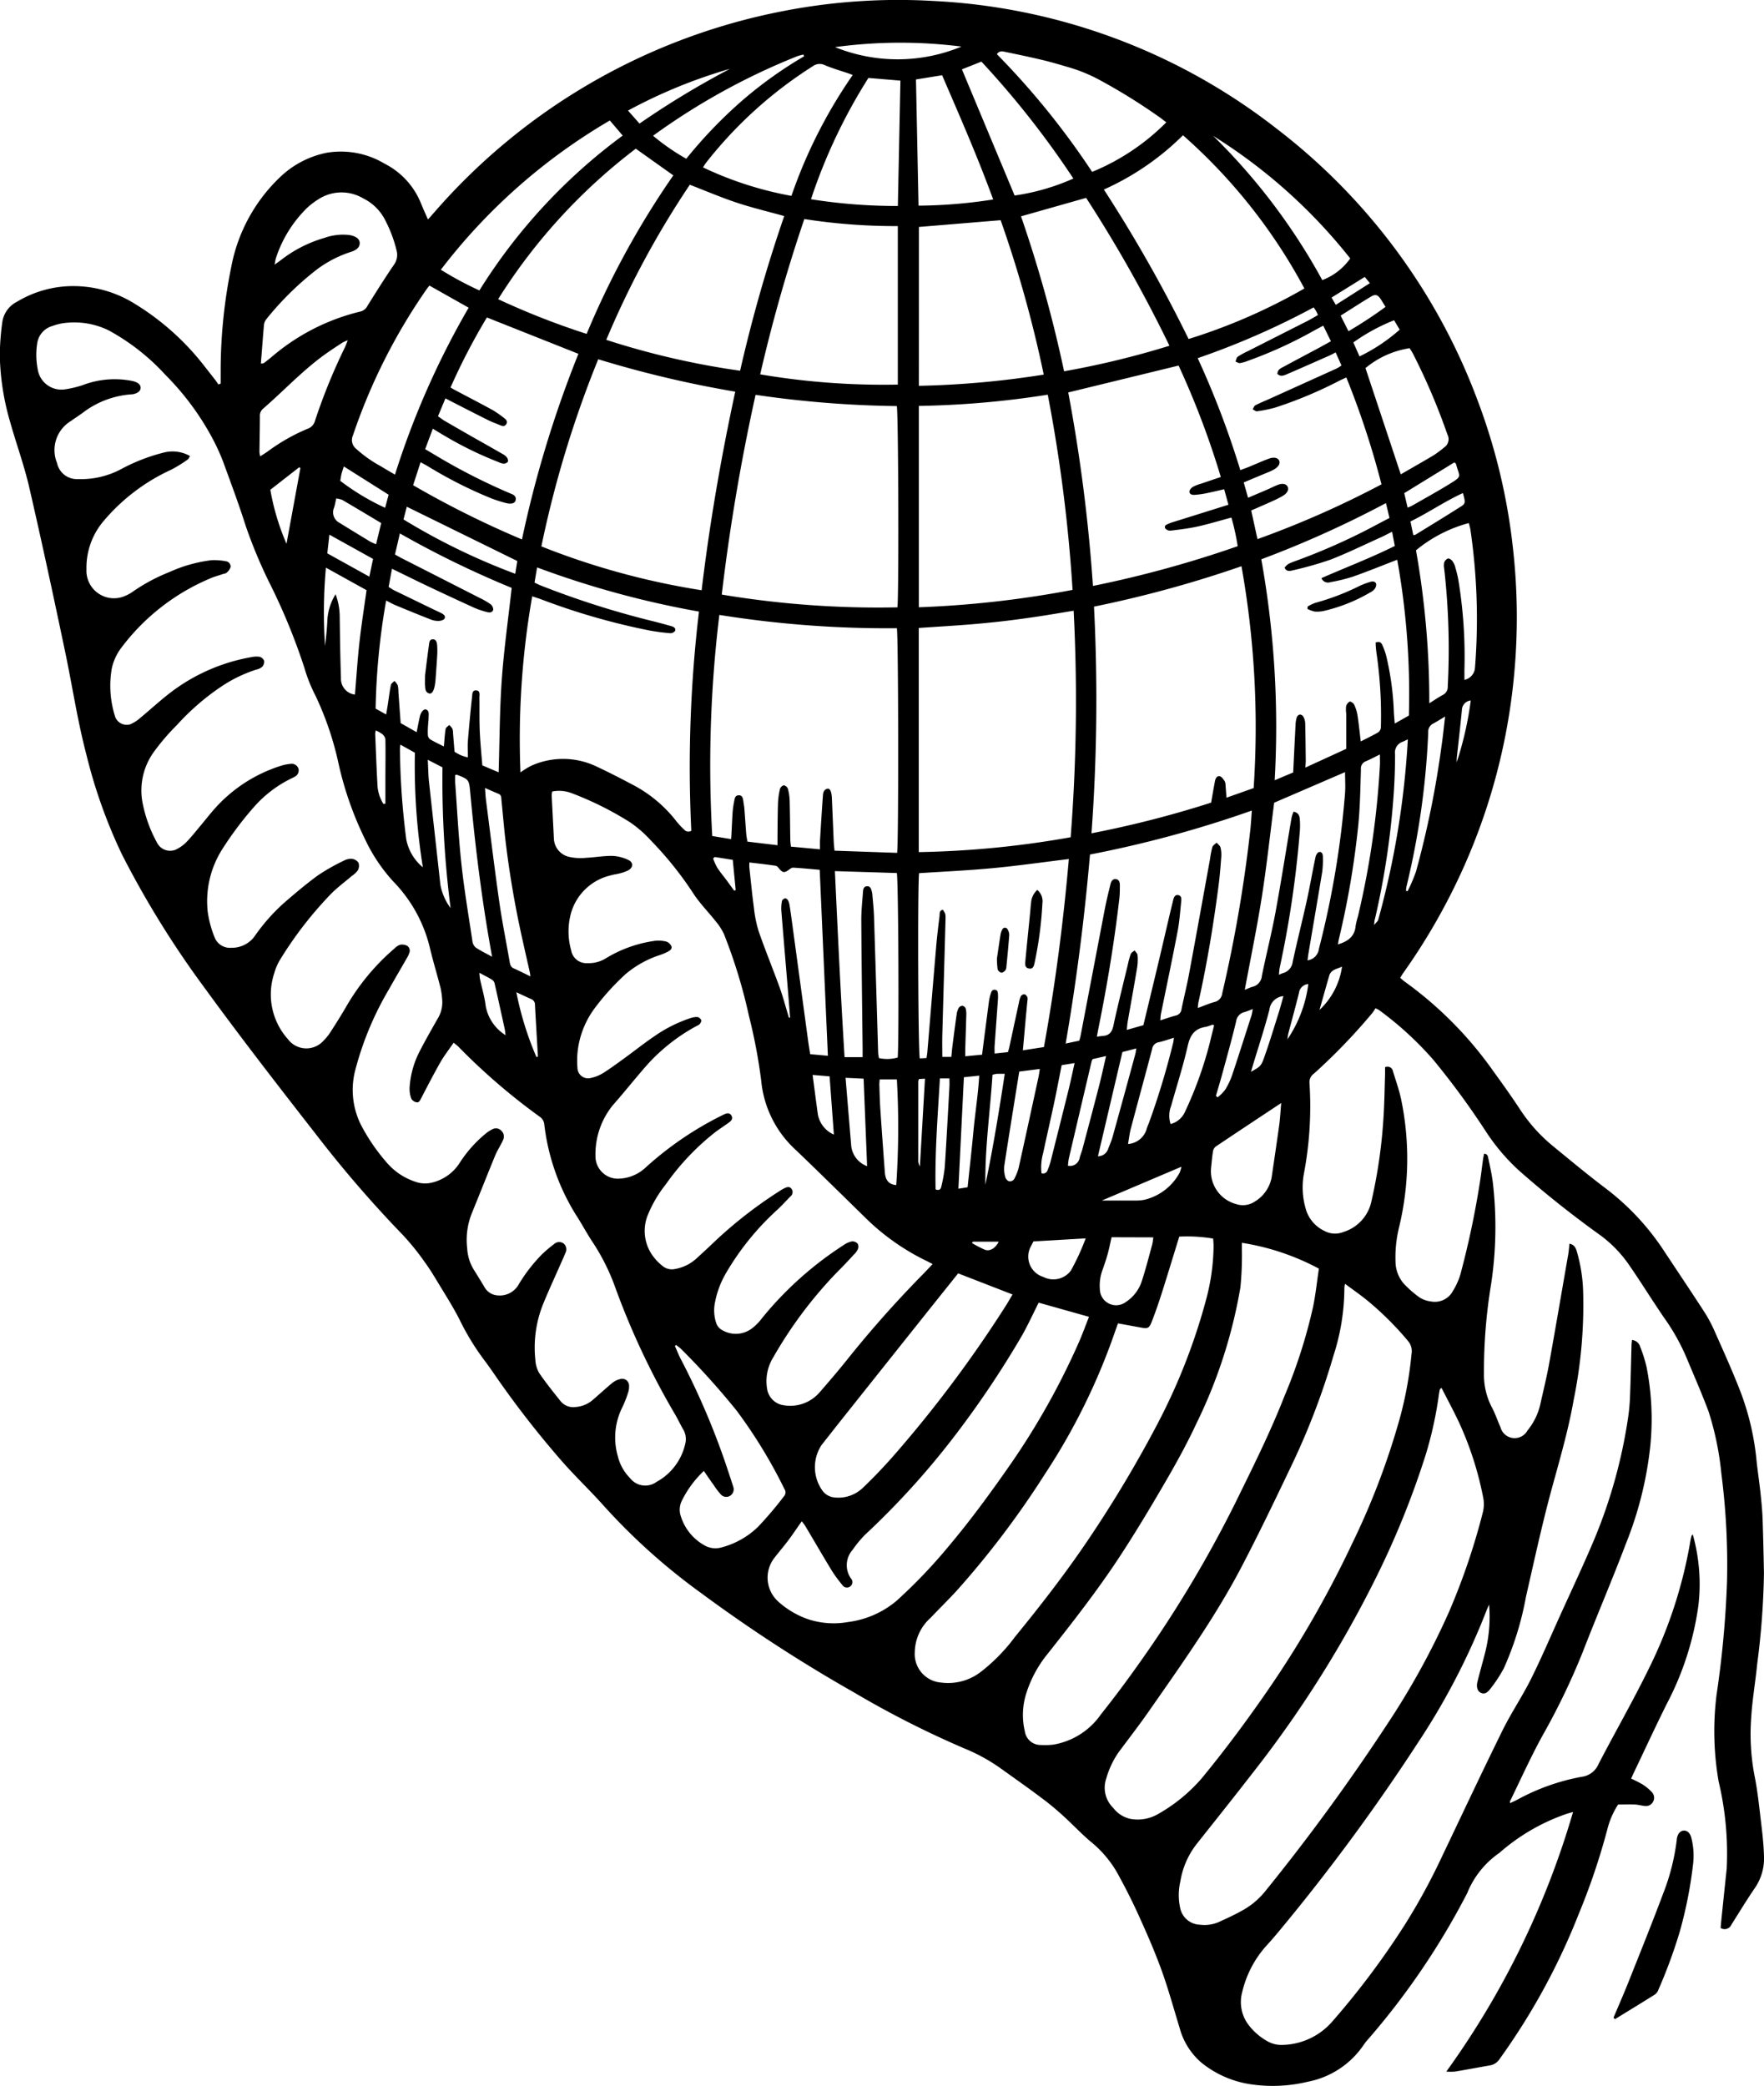 <svg xmlns="http://www.w3.org/2000/svg" width="69.064" height="81.667" viewBox="0 0 69.064 81.667">
  <g id="Group_267" data-name="Group 267" transform="translate(835.906 -15748.168)">
    <path id="Path_262" data-name="Path 262" d="M-827.267,15763.183c0-.153,0-.307,0-.46a20.412,20.412,0,0,1,.419-4.125,6.517,6.517,0,0,1,1.9-3.489,3.682,3.682,0,0,1,1.829-.96,3.329,3.329,0,0,1,2.268.425,3,3,0,0,1,1.436,1.577c.077.19.163.378.263.606.1-.1.178-.2.259-.288a24.168,24.168,0,0,1,5.827-4.879,24.176,24.176,0,0,1,7.883-3,23.565,23.565,0,0,1,5.807-.385,23.724,23.724,0,0,1,13.453,5,23.915,23.915,0,0,1,7.858,10.612,23.542,23.542,0,0,1,1.392,5.795,24.164,24.164,0,0,1,.034,5.115,23.84,23.84,0,0,1-2.58,8.669,24.144,24.144,0,0,1-1.748,2.863c-.039.056-.072.114-.118.188.062.054.116.107.177.15a14.818,14.818,0,0,1,3.465,3.5c.363.5.724,1.006,1.063,1.522a6.333,6.333,0,0,0,1.3,1.435c.653.536,1.3,1.074,1.975,1.587a9.845,9.845,0,0,1,2.3,2.423c.528.8,1.067,1.6,1.591,2.408a5.409,5.409,0,0,1,.411.748c.347.78.7,1.561,1.011,2.354a10.333,10.333,0,0,1,.658,2.771c.045.43.111.857.157,1.286.035.332.068.665.08,1,.025.706.039,1.414.053,2.121a30.573,30.573,0,0,1-.264,3.552c-.068.7-.193,1.4-.235,2.108a8.673,8.673,0,0,0,.127,2.255c.121.594.183,1.2.255,1.806.055.457.108.916.119,1.375a2.034,2.034,0,0,1-.354,1.225c-.322.47-.616.958-.921,1.438a.289.289,0,0,1-.423.132c.007-.081.013-.175.023-.267.071-.683.141-1.366.214-2.048a12.163,12.163,0,0,0-.315-3.418,11.482,11.482,0,0,1-.081-3.4,39.073,39.073,0,0,0,.409-4.426,27.746,27.746,0,0,0-.222-4.232,11.545,11.545,0,0,0-.506-2.444c-.269-.716-.578-1.418-.872-2.124a8.231,8.231,0,0,0-.85-1.511c-.463-.672-.889-1.367-1.352-2.038a4.9,4.9,0,0,0-1.152-1.206,40.2,40.2,0,0,1-3.182-2.53,7.922,7.922,0,0,1-1.295-1.521,30.741,30.741,0,0,0-2.072-2.826,13.021,13.021,0,0,0-2.125-1.946,1.274,1.274,0,0,0-.137-.067,1.787,1.787,0,0,1-.116.179,23.294,23.294,0,0,1-2.288,2.376.408.408,0,0,0-.178.372,14.111,14.111,0,0,1-.224,3.576,3,3,0,0,0,.1,1.424,1.363,1.363,0,0,0,.708.789.874.874,0,0,0,.74.043,1.6,1.6,0,0,0,1.1-1.2,20.062,20.062,0,0,0,.472-3.261c.038-.567.044-1.138.063-1.707,0-.095,0-.19,0-.284a.218.218,0,0,1,.311.168c.112.364.242.727.32,1.1a11.422,11.422,0,0,1-.089,5.024,4.92,4.92,0,0,0-.133,1.313,1.335,1.335,0,0,0,.424.972,4.2,4.2,0,0,0,.54.452,1.111,1.111,0,0,0,.439.144.8.8,0,0,0,.845-.415,2.748,2.748,0,0,0,.29-.638,34.42,34.42,0,0,0,.758-3.568c.053-.32.088-.643.133-.963.009-.066.026-.131.04-.2.139,0,.149.11.164.183.067.308.135.615.175.926a15,15,0,0,1-.065,3.992,20.9,20.9,0,0,0-.28,3.489,2.768,2.768,0,0,0,.293,1.306c.142.257.233.54.354.809a.573.573,0,0,0,1.057.128,2.5,2.5,0,0,0,.495-.994c.116-.527.248-1.052.345-1.582.259-1.429.5-2.861.751-4.292.025-.141.035-.286.053-.444.218.044.256.2.3.346a6.208,6.208,0,0,1,.235,1.538,18.54,18.54,0,0,1-.368,4.217c-.223,1.278-.6,2.518-.936,3.77-.347,1.309-.633,2.633-.935,3.952a12.089,12.089,0,0,1-.867,2.8,5.5,5.5,0,0,1-.514.785c-.147.2-.264.234-.391.17s-.18-.224-.124-.443c.09-.362.193-.721.286-1.081a5.722,5.722,0,0,0,.167-1.929c-.044.1-.092.205-.131.311a27.188,27.188,0,0,1-2.662,5.109,78.672,78.672,0,0,1-5.375,7.3c-.193.235-.393.466-.6.692a4.128,4.128,0,0,0-.9,1.768,1.478,1.478,0,0,0,.258,1.287,2.394,2.394,0,0,0,.706.615,1.122,1.122,0,0,0,.65.157,2.658,2.658,0,0,0,1.912-.912,31.4,31.4,0,0,0,2.858-3.816,24.349,24.349,0,0,0,1.385-2.53c.8-1.674,1.587-3.354,2.407-5.018.342-.7.779-1.343,1.126-2.035.407-.816.765-1.657,1.142-2.489.453-1,.925-2,1.349-3.008a19.924,19.924,0,0,0,1.3-4.637,7.616,7.616,0,0,0,.09-.878c.029-.7.042-1.395.062-2.092,0-.055.011-.109.019-.181a.373.373,0,0,1,.324.28,5.452,5.452,0,0,1,.246.784,10.535,10.535,0,0,1,.149,3.049,14.288,14.288,0,0,1-.953,3.848c-.542,1.431-1.147,2.839-1.7,4.267a27.135,27.135,0,0,1-1.571,3.261c-.458.833-.848,1.7-1.267,2.559-.008.015,0,.036-.006.087.1-.05.2-.091.288-.139a8.4,8.4,0,0,1,2.514-.894.828.828,0,0,0,.668-.507c.651-1.254,1.357-2.48,1.977-3.751a17.958,17.958,0,0,0,1.62-5c.01-.058.024-.114.04-.172.005-.017.023-.029.048-.062a7.146,7.146,0,0,1,.218,2.81,11.7,11.7,0,0,1-1.231,3.82c-.455.913-.883,1.841-1.323,2.762-.024.052-.046.1-.076.171a4.806,4.806,0,0,1,.452.229,1.861,1.861,0,0,1,.359.3.315.315,0,0,1,.043.384.312.312,0,0,1-.325.156c-.126-.011-.251-.05-.378-.056-.214-.01-.43,0-.661,0a3.244,3.244,0,0,0-.424.982,26.324,26.324,0,0,1-1.123,3.317,25.945,25.945,0,0,1-3.081,5.647.572.572,0,0,1-.37.264c-.463.078-.925.168-1.389.245a2.2,2.2,0,0,1-.339,0,33.252,33.252,0,0,0,4.962-10.163c-.108.031-.18.051-.25.073a7.836,7.836,0,0,0-2.632,1.527,3.512,3.512,0,0,0-1.263,1.579,29.069,29.069,0,0,1-3.857,5.694,2.292,2.292,0,0,0-.185.229,3.426,3.426,0,0,1-2.2,1.459,5.87,5.87,0,0,1-2.311.087,3.994,3.994,0,0,1-1.859-.84,2.71,2.71,0,0,1-.846-1.353c-.234-.76-.442-1.528-.713-2.274s-.584-1.457-.909-2.172c-.259-.571-.546-1.131-.851-1.679a4.366,4.366,0,0,0-1.017-1.175c-.373-.317-.711-.678-1.074-1.008-.247-.224-.5-.44-.769-.64-.526-.4-1.063-.776-1.6-1.161a7.046,7.046,0,0,0-1.516-.842,37.937,37.937,0,0,1-4.3-2.184,59.226,59.226,0,0,1-6-3.9,24.213,24.213,0,0,1-3.848-3.462c-.5-.556-1.04-1.071-1.536-1.63a37.64,37.64,0,0,1-2.745-3.534c-.112-.161-.225-.322-.345-.479a9.838,9.838,0,0,1-.978-1.606c-.244-.48-.537-.936-.816-1.4-.173-.286-.345-.573-.543-.841a9.8,9.8,0,0,0-.849-1.052,46.139,46.139,0,0,1-3.406-3.946c-1.474-1.889-2.943-3.784-4.353-5.721a37.289,37.289,0,0,1-3.24-5.229,20.2,20.2,0,0,1-1.4-3.932c-.344-1.313-.543-2.654-.821-3.979-.455-2.171-.921-4.34-1.419-6.5-.2-.849-.5-1.673-.737-2.514a9.925,9.925,0,0,1-.408-2.611,10.086,10.086,0,0,1,.1-1.319,1.059,1.059,0,0,1,.569-.784,4.27,4.27,0,0,1,1.92-.606,4.536,4.536,0,0,1,2.722.7,10.09,10.09,0,0,1,2.612,2.312c.171.217.34.433.509.649.046.059.086.122.129.182Zm-1.2,2.836c-.03.048-.05.109-.092.139a5.233,5.233,0,0,1-.649.4,7.586,7.586,0,0,0-2.613,1.973,2.825,2.825,0,0,0-.7,1.925,1.078,1.078,0,0,0,1.527,1.034,1.475,1.475,0,0,0,.306-.173,7.108,7.108,0,0,1,1.427-.76,5.625,5.625,0,0,1,1.637-.459,2.408,2.408,0,0,1,.554.041.21.21,0,0,1,.192.226.477.477,0,0,1-.157.224c-.039.036-.109.038-.165.058-.166.058-.338.1-.5.175a8.453,8.453,0,0,0-3.444,2.688,2.094,2.094,0,0,0-.384.819,3.947,3.947,0,0,0,.138,1.918.482.482,0,0,0,.583.275,1.385,1.385,0,0,0,.37-.231c.349-.287.682-.593,1.034-.876a7.28,7.28,0,0,1,3.311-1.517.982.982,0,0,1,.349-.019.269.269,0,0,1,.179.16.294.294,0,0,1-.075.231.534.534,0,0,1-.235.112,5.4,5.4,0,0,0-1.323.633,9.447,9.447,0,0,0-1.781,1.535,8.686,8.686,0,0,0-.9,1.048,2.575,2.575,0,0,0-.454,1.957,5.359,5.359,0,0,0,.588,1.627.571.571,0,0,0,.709.251,1.418,1.418,0,0,0,.407-.28c.2-.2.376-.428.56-.646.215-.255.417-.521.644-.766a5.8,5.8,0,0,1,2.536-1.6,1.61,1.61,0,0,1,.345-.068.28.28,0,0,1,.324.191.276.276,0,0,1-.159.316,1.382,1.382,0,0,1-.131.067,4.689,4.689,0,0,0-1.482,1.145,13.314,13.314,0,0,0-1.2,1.6,3.8,3.8,0,0,0-.582,2.476,4.2,4.2,0,0,0,.267.988.641.641,0,0,0,.652.415,1.1,1.1,0,0,0,.951-.5,7.389,7.389,0,0,1,1.114-1.253c.437-.38.881-.755,1.349-1.095a8.046,8.046,0,0,1,1-.564.574.574,0,0,1,.31-.07.369.369,0,0,1,.258.149.377.377,0,0,1-.023.3.89.89,0,0,1-.232.218c-.276.236-.571.452-.824.71a14.9,14.9,0,0,0-1.965,2.532,2.112,2.112,0,0,0-.25.561,2.627,2.627,0,0,0,.532,2.589.9.9,0,0,0,1.386.069,1.964,1.964,0,0,0,.262-.318c.218-.338.435-.678.635-1.025a8.791,8.791,0,0,1,1.892-2.278.564.564,0,0,1,.218-.143.427.427,0,0,1,.274.039.228.228,0,0,1,.083.288.878.878,0,0,1-.072.159c-.238.417-.483.831-.718,1.251a12.29,12.29,0,0,0-1.315,3.142,3.058,3.058,0,0,0,.259,2.255,7.549,7.549,0,0,0,.951,1.376,2.516,2.516,0,0,0,1.242.8,1.135,1.135,0,0,0,.546,0,1.772,1.772,0,0,0,1.062-.74,4.948,4.948,0,0,1,1.072-1.205,1.309,1.309,0,0,1,.25-.152.283.283,0,0,1,.326.065.3.3,0,0,1,.087.323,1.327,1.327,0,0,1-.1.21c-.076.148-.165.291-.227.444-.309.754-.608,1.512-.916,2.266a2.787,2.787,0,0,0-.178,1.357,1.789,1.789,0,0,0,.225.785c.149.243.3.48.446.729a.633.633,0,0,0,.521.334.847.847,0,0,0,.834-.445,6.3,6.3,0,0,1,.9-1.16,4.9,4.9,0,0,1,.472-.4.294.294,0,0,1,.381-.024.3.3,0,0,1,.062.378c-.056.146-.124.289-.187.432-.218.494-.444.984-.65,1.483a4.573,4.573,0,0,0-.333,2.277,1.127,1.127,0,0,0,.149.5c.26.38.55.74.837,1.1a.637.637,0,0,0,.578.229,1.15,1.15,0,0,0,.694-.288c.253-.219.5-.446.755-.657a.78.78,0,0,1,.313-.15.268.268,0,0,1,.341.267.7.7,0,0,1-.037.26,4.037,4.037,0,0,1-.237.6,2.64,2.64,0,0,0-.167,1.891,1.84,1.84,0,0,0,.481.862.752.752,0,0,0,1.039.144,2.259,2.259,0,0,0,1.12-1.485.748.748,0,0,0-.079-.567c-.114-.194-.208-.4-.323-.595a30,30,0,0,1-2.322-4.92,8.293,8.293,0,0,0-.9-1.814c-.2-.3-.375-.622-.566-.931a8.583,8.583,0,0,1-1.328-3.678.41.41,0,0,0-.19-.311,24.505,24.505,0,0,1-3.167-2.728c-.051-.052-.113-.095-.192-.161-.181.263-.365.5-.51.749-.267.468-.513.949-.763,1.426-.043.083-.082.18-.184.156a.3.3,0,0,1-.2-.14,1.1,1.1,0,0,1-.068-.428,3.553,3.553,0,0,1,.373-1.384c.222-.437.467-.863.708-1.29a1.237,1.237,0,0,0,.2-.7,3.1,3.1,0,0,0-.065-.52c-.13-.514-.286-1.021-.41-1.536a5.588,5.588,0,0,0-1.452-2.653,6.6,6.6,0,0,1-1.079-1.607,13.27,13.27,0,0,1-1.061-3.021,12.194,12.194,0,0,0-.9-2.642,5.975,5.975,0,0,1-.433-1.088,24.1,24.1,0,0,0-1.4-3.391,19.141,19.141,0,0,1-.9-2.173c-.266-.841-.577-1.669-.88-2.5a8.254,8.254,0,0,0-.374-.832,10.585,10.585,0,0,0-1.893-2.577,8.51,8.51,0,0,0-2.216-1.736,3.054,3.054,0,0,0-1.6-.3,2.089,2.089,0,0,0-.6.128.826.826,0,0,0-.595.667,2.913,2.913,0,0,0,.017,1.024.936.936,0,0,0,1.065.79,3.911,3.911,0,0,0,.712-.171,3.506,3.506,0,0,1,1.94-.154c.2.05.31.133.313.261s-.12.23-.34.26l-.029,0a3.543,3.543,0,0,0-1.828.67c-.171.131-.355.245-.53.372a1.33,1.33,0,0,0-.545,1.648.791.791,0,0,0,.817.627,3.331,3.331,0,0,0,1.7-.395,7.249,7.249,0,0,1,1.7-.653A1.394,1.394,0,0,1-828.469,15766.019Zm14.184,13.135a.7.7,0,0,0-.024.139c.028.569.059,1.137.087,1.706a.762.762,0,0,0,.632.72,2.007,2.007,0,0,0,.637.029c.341-.016.682-.079,1.023-.074a1.62,1.62,0,0,1,.62.158c.205.092.2.295,0,.407a1.532,1.532,0,0,1-.331.119c-.123.033-.253.044-.373.083a2.111,2.111,0,0,0-1.531,1.449,2.687,2.687,0,0,0,0,1.482.6.6,0,0,0,.634.5,1.259,1.259,0,0,0,.7-.174,4.983,4.983,0,0,1,1.953-.7,1.231,1.231,0,0,1,.435.03.341.341,0,0,1,.2.179c.044.107-.06.177-.148.222a1.928,1.928,0,0,1-.3.126,3.979,3.979,0,0,0-1.354.756,9.477,9.477,0,0,0-1.186,1.308,3.485,3.485,0,0,0-.665,1.584,3.353,3.353,0,0,0-.024.763.418.418,0,0,0,.533.4,1.535,1.535,0,0,0,.462-.184c.29-.182.567-.387.844-.588.39-.283.766-.584,1.164-.853a5.449,5.449,0,0,1,1.415-.714.763.763,0,0,1,.286-.045.212.212,0,0,1,.141.12c.016.038-.022.11-.054.152a.368.368,0,0,1-.123.077,7.212,7.212,0,0,0-1.957,1.543c-.448.509-.867,1.042-1.316,1.549a3.035,3.035,0,0,0-.689,1.987.877.877,0,0,0,.917.9,1.615,1.615,0,0,0,1.061-.45,13.1,13.1,0,0,1,3.039-2.058c.155-.077.251-.064.307.04.068.127-.011.205-.1.271-.159.114-.323.223-.483.337a9.585,9.585,0,0,0-1.986,2.081,4.878,4.878,0,0,0-.722,1.241,1.659,1.659,0,0,0,.164,1.491,2,2,0,0,0,.436.47.574.574,0,0,0,.5.109,1.652,1.652,0,0,0,.83-.417c.239-.219.478-.437.712-.663a17.138,17.138,0,0,1,2.607-2.015,1.252,1.252,0,0,1,.129-.069c.094-.044.193-.071.264.031a.213.213,0,0,1-.038.293c-.179.181-.35.372-.538.544a10.492,10.492,0,0,0-1.977,2.44,3.624,3.624,0,0,0-.439,1.149,1.556,1.556,0,0,0,.04.814.5.5,0,0,0,.257.3,1.048,1.048,0,0,0,1.164-.091,2.068,2.068,0,0,0,.386-.4,13.622,13.622,0,0,1,3.195-2.854.863.863,0,0,1,.32-.14.282.282,0,0,1,.222.093.251.251,0,0,1,.006.214.722.722,0,0,1-.156.211c-.2.216-.4.435-.61.64a16.712,16.712,0,0,0-2.545,3.38,1.772,1.772,0,0,0-.245,1.218.762.762,0,0,0,.655.66,1.515,1.515,0,0,0,1.406-.509c.355-.407.706-.817,1.045-1.239a43.366,43.366,0,0,1,2.969-3.351c.135-.136.264-.277.408-.429l-.234-.12a9,9,0,0,1-2.27-1.567c-.506-.493-1.009-.989-1.516-1.483-.464-.453-.927-.906-1.4-1.354a4.2,4.2,0,0,1-1.29-2.644,21.038,21.038,0,0,0-.481-2.544,20.614,20.614,0,0,0-.979-3.207,2.336,2.336,0,0,0-.334-.512c-.279-.354-.6-.677-.849-1.052a13.681,13.681,0,0,0-1.671-2.091,4.742,4.742,0,0,0-.815-.715,12.747,12.747,0,0,0-2.289-1.143A1.381,1.381,0,0,0-814.285,15779.153Zm31.038,19.271a1.107,1.107,0,0,0-.026.15,8.669,8.669,0,0,1-.427,2.664,28.384,28.384,0,0,1-1.7,4.419c-.62,1.3-1.246,2.6-1.915,3.879-.451.859-.955,1.694-1.484,2.508-.694,1.07-1.43,2.113-2.16,3.159-.377.539-.782,1.058-1.172,1.587a3.483,3.483,0,0,0-.468,1.01,1.1,1.1,0,0,0,.277,1.142,1.155,1.155,0,0,0,.683.432,1.594,1.594,0,0,0,1.054-.182,6.464,6.464,0,0,0,1.726-1.408c.968-1.176,1.871-2.4,2.731-3.657a40.988,40.988,0,0,0,3.164-5.543,29.153,29.153,0,0,0,1.771-4.58,14.637,14.637,0,0,0,.548-2.828.615.615,0,0,0-.12-.493,12.041,12.041,0,0,0-1.626-1.618C-782.655,15798.851-782.936,15798.656-783.247,15798.425Zm3.779,4.071c-.044.043-.066.054-.069.069-.015.066-.026.135-.036.2a14.985,14.985,0,0,1-.508,2.327,33.74,33.74,0,0,1-2.027,4.984,44.185,44.185,0,0,1-4.772,7.52c-.709.916-1.432,1.821-2.152,2.729a3.207,3.207,0,0,0-.662,1.49,2.363,2.363,0,0,0,0,1.081.818.818,0,0,0,.77.62,1.407,1.407,0,0,0,.721-.1c.312-.142.626-.284.924-.453a3,3,0,0,0,.9-.749,80.814,80.814,0,0,0,4.776-6.537,30.015,30.015,0,0,0,2.413-4.377,26.02,26.02,0,0,0,1.337-3.924,1.326,1.326,0,0,0,.021-.55,12.9,12.9,0,0,0-.973-3.018C-779.011,15803.37-779.242,15802.941-779.468,15802.5Zm-7.817-5.675c0,.109,0,.207,0,.3a12.777,12.777,0,0,1-.058,1.439,19.493,19.493,0,0,1-1.721,5.33c-.376.809-.811,1.593-1.26,2.363-.577.992-1.17,1.978-1.8,2.935-.85,1.286-1.8,2.5-2.757,3.711a4.663,4.663,0,0,0-.867,1.627,2.775,2.775,0,0,0-.034,1.425.619.619,0,0,0,.617.528,2.836,2.836,0,0,0,.5-.014,2.842,2.842,0,0,0,1.862-1.187q.717-.9,1.381-1.835a46.863,46.863,0,0,0,3.871-6.423c.679-1.384,1.37-2.762,1.933-4.2a20.476,20.476,0,0,0,1.121-3.5c.1-.488.151-.985.226-1.488A9.473,9.473,0,0,0-787.285,15796.821Zm-13.5-15.266c.064-.373.052-8.561-.01-8.794a41.507,41.507,0,0,1-6.949-.521,48.66,48.66,0,0,0-.278,8.656l.739.121c.005-.082.01-.13.012-.178.016-.3.028-.606.049-.91a3.45,3.45,0,0,1,.056-.378c.021-.114.031-.255.191-.249.139,0,.155.128.171.237s.033.194.04.291c.027.333.047.666.074,1,.008.094.029.187.045.285l1.177.141c0-.135,0-.231,0-.328.005-.441.005-.884.02-1.325a2.949,2.949,0,0,1,.078-.552.22.22,0,0,1,.152-.141.221.221,0,0,1,.158.137,2.024,2.024,0,0,1,.069.463c.014.51.016,1.021.025,1.531,0,.085.015.17.024.27l1.138.106c0-.128-.006-.233,0-.338.035-.568.069-1.135.11-1.7.01-.132.007-.291.178-.334.1-.025.164.1.177.355.027.577.048,1.156.074,1.734.005.1.018.207.03.336Zm6.914-9.479c-.542.088-1.042.175-1.545.248s-.991.139-1.489.192-1.016.1-1.525.135-1.008.066-1.507.1v8.775a37.338,37.338,0,0,0,5.947-.582A68.663,68.663,0,0,0-793.871,15772.076Zm.7,8.713a40.746,40.746,0,0,0,4.681-1.2c.054-.307.1-.578.151-.847.02-.1.077-.211.189-.185.076.019.14.116.191.191a.377.377,0,0,1,.034.171c.013.146.022.29.036.477l1.064-.377a35.826,35.826,0,0,0-.477-8.685,45,45,0,0,1-5.774,1.582A71.96,71.96,0,0,1-793.172,15780.789Zm1.035,19.185c-.049.137-.086.236-.121.337a24.77,24.77,0,0,1-2.753,5.582,35.031,35.031,0,0,1-3.464,4.572c-.326.354-.671.689-1,1.037a1.842,1.842,0,0,0-.619,1.35,1.12,1.12,0,0,0,1.033,1.184,2.093,2.093,0,0,0,1.55-.417,6.9,6.9,0,0,0,1.334-1.364c1.063-1.3,2.091-2.629,3.019-4.028a47.807,47.807,0,0,0,2.53-4.248,23.61,23.61,0,0,0,1.951-4.975,8.336,8.336,0,0,0,.282-2.064c0-.095-.011-.188-.016-.285a6.259,6.259,0,0,0-1.327-.077c-.233.753-.454,1.484-.686,2.214-.123.383-.253.764-.4,1.137-.095.24-.154.255-.412.21C-791.528,15800.086-791.816,15800.033-792.137,15799.974Zm-14.19-36.35a79.279,79.279,0,0,0-1.324,7.82,37.218,37.218,0,0,0,6.878.5c.059-.478.039-7.639-.025-7.879A41.288,41.288,0,0,1-806.327,15763.624Zm-2.112,7.65c.31-2.6.758-5.187,1.316-7.773a42.646,42.646,0,0,1-5.364-1.269,42.07,42.07,0,0,0-2.226,7.326A29.107,29.107,0,0,0-808.439,15771.274Zm-7.09,7.131a2.965,2.965,0,0,1,.424-.262,3.033,3.033,0,0,1,2.459-.01c.5.228.987.481,1.473.737a5.219,5.219,0,0,1,1.753,1.457,2.907,2.907,0,0,0,.3.32.214.214,0,0,0,.277.043,51.58,51.58,0,0,1,.3-8.58,36.336,36.336,0,0,1-6.338-1.729l-.1.595c.1.046.174.086.255.117a34.365,34.365,0,0,0,4.313,1.377c.267.065.532.138.795.212.087.025.183.082.138.186a.227.227,0,0,1-.191.088,8.179,8.179,0,0,1-.816-.107,26.443,26.443,0,0,1-4.264-1.23c-.1-.035-.2-.065-.321-.107A32.353,32.353,0,0,0-815.529,15778.405Zm15.594-14.347v7.883a40.061,40.061,0,0,0,6.019-.68,60.413,60.413,0,0,0-.971-7.642A35.874,35.874,0,0,1-799.935,15764.059Zm4.692,35.106c-.23.455-.425.885-.657,1.293a37.756,37.756,0,0,1-2.623,3.912,31.24,31.24,0,0,1-3.519,3.882,4.349,4.349,0,0,0-.485.588.906.906,0,0,0-.066,1.121.21.21,0,0,1-.031.314.211.211,0,0,1-.31-.062,5.5,5.5,0,0,1-.4-.543c-.358-.586-.7-1.182-1.053-1.771a1.88,1.88,0,0,0-.133-.175c-.187.266-.349.511-.525.745s-.37.46-.55.692a1.261,1.261,0,0,0,.159,1.708,3.419,3.419,0,0,0,1.158.686,3.212,3.212,0,0,0,1.57.113,3.668,3.668,0,0,0,1.892-.824,20.618,20.618,0,0,0,2.074-2.173c.841-1,1.612-2.055,2.359-3.127a28.7,28.7,0,0,0,2.71-4.819c.142-.321.261-.652.4-1.006Zm1.158-35.633a64.755,64.755,0,0,1,.967,7.575,43.482,43.482,0,0,0,5.667-1.556,9.016,9.016,0,0,0-.246-1.121c-.456.122-.877.251-1.307.347-.352.078-.713.122-1.072.165a.252.252,0,0,1-.216-.094c-.047-.126.084-.151.17-.191a1.1,1.1,0,0,1,.138-.049l1.4-.438.771-.242-.167-.606c-.247.056-.473.111-.7.157a3.628,3.628,0,0,1-.436.061c-.1.008-.222-.006-.225-.128,0-.063.077-.15.143-.188a1.809,1.809,0,0,1,.329-.125c.247-.085.495-.168.757-.257a32.97,32.97,0,0,0-1.653-4.362Zm12.679,5.454c-.159.078-.28.142-.4.2-.671.3-1.333.628-2.018.894a14.073,14.073,0,0,1-1.469.416c-.122.033-.257.053-.323-.107.125-.141.123-.146.469-.273a24.4,24.4,0,0,0,2.723-1.189c.3-.156.6-.317.916-.481l-.139-.582a40.728,40.728,0,0,1-4.88,2.2,37.064,37.064,0,0,1,.524,8.65l.725-.306c.031-.64.06-1.256.093-1.873a1.107,1.107,0,0,1,.048-.288.178.178,0,0,1,.12-.107.173.173,0,0,1,.136.084.584.584,0,0,1,.073.25c.013.49.016.98.022,1.471,0,.074-.008.15-.015.273l1.6-.734c0-.483,0-.926,0-1.366a1.377,1.377,0,0,1-.007-.293.3.3,0,0,1,.14-.19c.035-.016.149.059.175.115a1.535,1.535,0,0,1,.132.418c.051.329.084.66.128,1.027.242-.125.471-.233.688-.36a.258.258,0,0,0,.1-.191,16.926,16.926,0,0,0-.171-2.906,3.764,3.764,0,0,1-.035-.416c.164-.059.228.014.268.109a3.042,3.042,0,0,1,.141.388,11.211,11.211,0,0,1,.306,2.241c.008.133.02.265.034.434l.553-.312a29.775,29.775,0,0,0-.456-6.1c-.6.23-1.164.461-1.737.662a6.582,6.582,0,0,1-.884.216.275.275,0,0,1-.346-.159c.961-.422,1.934-.791,2.872-1.259Zm-12.25,19.924a1.767,1.767,0,0,0,.052-.184q.473-2.471.945-4.943c.065-.337.146-.67.227-1,.026-.109.088-.22.216-.2s.154.138.151.252c0,.176,0,.354-.022.529-.179,1.551-.429,3.091-.729,4.623-.048.245-.1.491-.148.765.1-.013.167-.023.233-.028.248-.019.359-.146.413-.4.171-.8.372-1.586.562-2.377a3.39,3.39,0,0,1,.116-.426c.023-.06.1-.1.153-.146.04.061.11.12.115.184a1.993,1.993,0,0,1-.013.47c-.119.716-.249,1.43-.374,2.145-.015.09-.02.182-.034.313l.65-.185c.223-.929.445-1.844.662-2.759.166-.7.323-1.4.493-2.092.026-.1.052-.267.207-.241s.125.185.114.294c-.038.38-.067.764-.139,1.139-.207,1.079-.434,2.154-.652,3.23-.014.07-.013.142-.022.241.225-.071.409-.14.6-.187a.289.289,0,0,0,.232-.264c.092-.452.206-.9.29-1.354.28-1.5.551-3.011.825-4.517a3.512,3.512,0,0,1,.09-.461c.022-.069.109-.118.166-.176.053.063.134.119.153.189a1.212,1.212,0,0,1,.029.38c-.028.372-.056.744-.105,1.114-.2,1.537-.453,3.067-.791,4.581a1.753,1.753,0,0,0-.021.21c.24-.087.444-.177.657-.235a.39.39,0,0,0,.3-.345,54.742,54.742,0,0,0,1.1-6.408c.026-.235.037-.474.058-.741a44.219,44.219,0,0,1-6.337,1.721c-.215,2.487-.527,4.933-.952,7.4Zm-.4-7.113c-1.019.124-1.98.262-2.946.354s-1.95.138-2.923.2c-.061.43-.039,7.034.028,7.252l.263-.014c.012-.091.027-.166.033-.242.115-1.369.226-2.739.344-4.108.034-.4.081-.8.132-1.2.011-.094-.02-.228.133-.255.1.158.112.158.1.437-.039,1.492-.084,2.983-.124,4.476-.007.281,0,.563,0,.846h.353c.016-.154.027-.29.044-.425.053-.419.107-.837.167-1.254a.679.679,0,0,1,.085-.248.18.18,0,0,1,.144-.072.179.179,0,0,1,.122.105.854.854,0,0,1,.024.263c-.012.451-.028.9-.041,1.354,0,.074,0,.148,0,.254l.66-.063c.011-.1.017-.155.025-.213.081-.622.16-1.245.243-1.868a1.654,1.654,0,0,1,.064-.287c.026-.081.05-.183.167-.174s.118.113.123.2a1.833,1.833,0,0,1-.006.234c-.041.588-.085,1.176-.126,1.763-.006.094,0,.188,0,.3l.52-.055c.02-.067.037-.113.048-.16.128-.594.256-1.189.385-1.783a.955.955,0,0,1,.077-.251.168.168,0,0,1,.141-.07c.044.008.09.066.112.113a.31.31,0,0,1,0,.146c-.025.273-.053.548-.077.82-.032.358-.062.716-.1,1.114l.825-.127C-794.589,15786.7-794.273,15784.264-794.059,15781.8Zm5.04-19.605a34.82,34.82,0,0,1,1.668,4.382c.15-.059.277-.1.4-.155.245-.1.486-.211.735-.3.193-.07.351-.021.39.092s-.032.23-.194.329a1.394,1.394,0,0,1-.184.092c-.2.084-.4.166-.6.249l-.413.174.169.6c.278-.118.53-.225.781-.333.126-.056.248-.119.376-.169.19-.075.335-.044.393.07s-.013.252-.187.357a3.884,3.884,0,0,1-.394.2c-.275.125-.553.244-.846.373l.246,1.121a37.448,37.448,0,0,0,4.855-2.144,33.118,33.118,0,0,0-1.377-4.185c-.108.051-.2.091-.282.133a16.62,16.62,0,0,1-2.494,1.044,5.286,5.286,0,0,1-.718.148c-.052.009-.114-.05-.172-.076.034-.055.056-.131.1-.156.173-.091.356-.164.534-.244q1.329-.6,2.655-1.2a1.448,1.448,0,0,0,.187-.118l-.228-.511c-.1.053-.17.091-.241.123-.556.245-1.112.492-1.67.732-.121.052-.256.105-.37-.017.009-.173.14-.221.248-.278.439-.24.882-.473,1.323-.708.171-.092.34-.187.525-.289l-.3-.611c-.143.077-.263.141-.382.206a16.742,16.742,0,0,1-2.568,1.171,1.462,1.462,0,0,1-.309.089c-.056.009-.118-.038-.178-.06.029-.065.04-.154.089-.189a2.945,2.945,0,0,1,.386-.213q1.168-.592,2.337-1.184c.138-.07.271-.152.416-.234a1.389,1.389,0,0,0-.067-.149,1.74,1.74,0,0,0-.1-.151A30.483,30.483,0,0,1-789.019,15762.191Zm-.574-8.73a10.452,10.452,0,0,1-3.1,2.127,56.079,56.079,0,0,1,3.317,5.851,22.423,22.423,0,0,0,4.533-1.978A21.508,21.508,0,0,0-789.593,15753.461Zm-17.342,9.219a58.319,58.319,0,0,1,1.727-6.054c-.644-.179-1.263-.326-1.865-.526s-1.205-.458-1.831-.7a35.5,35.5,0,0,0-3.271,6.072A30.88,30.88,0,0,0-806.935,15762.68Zm.792.144a28.758,28.758,0,0,0,5.382.4v-6.205a23.139,23.139,0,0,1-3.66-.276A62.133,62.133,0,0,0-806.143,15762.823Zm-13.457,14.008c.05-.242.083-.443.133-.64.045-.174.163-.285.244-.246.124.059.091.183.092.286s-.016.215-.021.322a3.049,3.049,0,0,0-.009.382.243.243,0,0,0,.083.17c.164.1.338.179.544.284.024-.261.035-.475.069-.686.01-.058.092-.1.14-.155a.693.693,0,0,1,.125.146.513.513,0,0,1,.025.174c.02.242.04.483.059.727a1.447,1.447,0,0,0,.522.222c0-.225-.014-.432,0-.637.047-.575.1-1.15.163-1.727.012-.109,0-.274.167-.259s.12.176.122.286c.006.441-.005.884.014,1.324s.064.879.1,1.326l.639.271c.038-1.229.038-2.429.122-3.62s.253-2.376.388-3.6a38.171,38.171,0,0,1-4.377-2.132l-.192.826c.118.065.2.113.289.158q1.521.773,3.042,1.549a2.832,2.832,0,0,1,.407.236.277.277,0,0,1,.109.211c-.021.117-.141.128-.239.1a3.269,3.269,0,0,1-.5-.167q-.951-.434-1.894-.882c-.432-.205-.86-.419-1.331-.648l-.132.712c.088.054.151.1.22.134l1.509.732c.105.052.214.1.319.151.089.046.194.109.144.218-.025.056-.142.092-.219.095a.785.785,0,0,1-.317-.053c-.465-.181-.926-.371-1.388-.562-.114-.048-.222-.11-.365-.182a27,27,0,0,0-.412,4.23l.412.231c.026-.152.048-.275.067-.4.039-.252.068-.506.119-.756.011-.06.09-.105.138-.157a.637.637,0,0,1,.13.168,1.083,1.083,0,0,1,.026.263c.029.4.058.8.088,1.218Zm4.124-7.548a43.968,43.968,0,0,1,2.21-7.265l-3.583-1.423a24.569,24.569,0,0,0-1.424,2.742c.075.043.123.074.175.1.494.262.991.518,1.481.787a4.136,4.136,0,0,1,.456.32c.074.056.131.13.07.228s-.146.08-.235.043c-.162-.069-.329-.128-.486-.206-.55-.275-1.1-.558-1.661-.846l-.291.7c.1.067.172.128.255.176q.6.349,1.2.691c.358.2.717.405,1.075.61a.5.5,0,0,1,.161.126.219.219,0,0,1,.046.177.219.219,0,0,1-.167.074.552.552,0,0,1-.2-.06,14.209,14.209,0,0,1-2.089-1.017c-.151-.087-.3-.179-.483-.29l-.3.8.645.383a23.8,23.8,0,0,0,2.654,1.336c.12.052.28.091.243.28-.023.118-.158.165-.381.11a5.057,5.057,0,0,1-.615-.2,16.9,16.9,0,0,1-2.439-1.239c-.088-.051-.178-.1-.287-.158l-.291.9A37.639,37.639,0,0,0-815.476,15769.283Zm15.539-6.012a35.564,35.564,0,0,0,4.889-.439,46.79,46.79,0,0,0-1.687-6.045l-3.2.265Zm1.538,34.745c-.48.6-.946,1.182-1.41,1.764q-1.587,1.992-3.173,3.986c-.256.322-.509.647-.765.971a1.576,1.576,0,0,0,.025,1.77.648.648,0,0,0,.461.279,1.384,1.384,0,0,0,1.136-.379c.412-.393.806-.807,1.182-1.233a48.478,48.478,0,0,0,4.409-5.888c.09-.14.17-.285.264-.444Zm2.462-41.38a50.883,50.883,0,0,1,1.686,6.066,33.93,33.93,0,0,0,4.125-1,53.409,53.409,0,0,0-3.262-5.789Zm-13.609-1.6-1.474-1.048a22.245,22.245,0,0,0-5.389,5.891,29.828,29.828,0,0,0,3.465,1.359A33.389,33.389,0,0,1-809.546,15755.036Zm-16.147,7.366c.075-.014.1-.011.111-.021.094-.071.187-.144.279-.218a8.318,8.318,0,0,1,3.5-1.8.423.423,0,0,0,.281-.229c.339-.54.677-1.082,1.037-1.608a.652.652,0,0,0,.1-.552,5.148,5.148,0,0,0-.429-1.155,1.909,1.909,0,0,0-.873-.883,1.664,1.664,0,0,0-1.786.05,2.7,2.7,0,0,0-.44.343,4.861,4.861,0,0,0-1.194,1.937c-.022.068-.03.142-.055.262.132-.095.22-.155.3-.219a5.055,5.055,0,0,1,1.649-.828,2.177,2.177,0,0,1,.985-.113c.259.047.4.157.4.316s-.112.27-.352.346a4.582,4.582,0,0,0-1.28.651,11.8,11.8,0,0,0-2.018,1.973.452.452,0,0,0-.1.236C-825.614,15761.383-825.651,15761.881-825.693,15762.4Zm39.667,17.189c-.16,1.24-.291,2.46-.481,3.671s-.441,2.419-.67,3.653c.121-.047.21-.091.3-.116a.481.481,0,0,0,.37-.432c.167-.827.378-1.646.531-2.476.228-1.234.42-2.476.631-3.714a1.467,1.467,0,0,1,.079-.234c.213.038.235.186.245.315a3.013,3.013,0,0,1-.007.529,40.69,40.69,0,0,1-.782,5.268c-.017.08-.019.163-.031.271.08-.032.123-.053.169-.067a.518.518,0,0,0,.371-.437c.171-.8.373-1.585.548-2.38.127-.575.226-1.156.348-1.732.015-.073.085-.184.139-.189.124-.014.149.1.148.206a3.712,3.712,0,0,1-.025.559c-.176,1.075-.362,2.147-.543,3.222-.014.082-.022.165-.033.255a.521.521,0,0,0,.446-.457,35.575,35.575,0,0,0,1.022-6.09c.02-.269,0-.541,0-.822Zm-18.9-23.756a19.37,19.37,0,0,1,2.4-4.733c-.085-.031-.146-.056-.209-.076-.3-.1-.6-.188-.886-.309a.444.444,0,0,0-.461.038,16.583,16.583,0,0,0-4.192,3.79c-.039.05-.069.107-.114.175A13.768,13.768,0,0,0-804.921,15755.836Zm-3.428,49.915a4.064,4.064,0,0,0-.865,1.172.784.784,0,0,0-.038.6,1.973,1.973,0,0,0,.9,1.126.861.861,0,0,0,.68.1,3.218,3.218,0,0,0,1.447-.813,14.4,14.4,0,0,0,1.008-1.188.227.227,0,0,0,.02-.292,19.439,19.439,0,0,0-1.867-3.062,29.752,29.752,0,0,0-2.188-2.428,2.251,2.251,0,0,0-.186-.146l-.045.04c.07.157.133.319.211.475a29.287,29.287,0,0,1,1.824,4.274c.081.252.168.5.247.755a.3.3,0,0,1-.122.361.287.287,0,0,1-.374-.067,2.894,2.894,0,0,1-.266-.352C-808.09,15806.131-808.21,15805.953-808.349,15805.751Zm-9.209-45.537-1.538-.867c-.049.065-.086.11-.119.158a22.762,22.762,0,0,0-2.875,5.711.437.437,0,0,0,.124.519,4.921,4.921,0,0,0,.957.679c.18.109.363.215.566.335A32.414,32.414,0,0,1-817.558,15760.214Zm14.339,22.056c.113,2.443.227,4.859.378,7.283h.707c0-.12,0-.217,0-.313-.019-1.69-.042-3.379-.052-5.068,0-.372.042-.745.068-1.117.007-.092.039-.182.147-.192.125-.014.165.083.191.182a.789.789,0,0,1,.028.144c.024.295.056.588.065.882q.084,2.637.16,5.271c0,.085.02.169.03.247a1.5,1.5,0,0,0,.737-.022c.055-.656.028-6.982-.035-7.222Zm12.975-29.312c-.112-.085-.2-.158-.3-.226a23,23,0,0,0-2.3-1.427,6.188,6.188,0,0,0-1.279-.52c-.339-.1-.678-.2-1.022-.28-.458-.108-.919-.205-1.38-.3-.116-.024-.249-.071-.352.084a30.655,30.655,0,0,1,3.729,4.608A8.8,8.8,0,0,0-790.244,15752.958Zm-13.91,3.01a21.448,21.448,0,0,0,3.4.264l.1-4.907-1.252-.106A21.412,21.412,0,0,0-804.154,15755.968Zm-.865,32.038.046-.006c-.011-.132-.021-.264-.032-.4-.1-1.262-.211-2.523-.312-3.785a1.474,1.474,0,0,1,.027-.38c.007-.041.075-.089.122-.1.031-.007.09.039.111.075a.6.6,0,0,1,.063.2c.033.2.062.407.089.611q.318,2.335.634,4.668c.025.182.055.362.084.547l.693.063-.32-7.28c-.358-.031-.7-.066-1.04-.085-.062,0-.133.057-.191.1-.139.1-.214.1-.327-.026-.049-.054-.1-.136-.16-.146-.336-.053-.675-.088-1.036-.131,0,.088-.005.146,0,.2.057.527.108,1.055.179,1.58a4.747,4.747,0,0,0,.187.919c.257.741.556,1.467.822,2.2C-805.241,15787.218-805.138,15787.615-805.019,15788.006Zm-7.012-35.121a22.8,22.8,0,0,0-6.616,5.842,13.191,13.191,0,0,0,1.509.811,21.945,21.945,0,0,1,5.611-6.062Zm15.009,3.092c-.609-1.667-1.307-3.259-2-4.864l-1.023.166.1,4.94A19.565,19.565,0,0,0-797.022,15755.977Zm17.076,19.721c.217-.136.37-.24.532-.327a.349.349,0,0,0,.189-.333,28.02,28.02,0,0,0-.14-4.615.565.565,0,0,1,0-.231.272.272,0,0,1,.143-.159c.043-.016.13.039.168.085a.671.671,0,0,1,.118.233c.051.18.1.36.13.543a18.371,18.371,0,0,1,.234,3.49c0,.123,0,.247,0,.4a.524.524,0,0,0,.415-.5,24.105,24.105,0,0,0-.183-5.4,2.328,2.328,0,0,0-.061-.239,5.454,5.454,0,0,0-2.067,1.066A33.847,33.847,0,0,1-779.946,15775.7Zm-18.3-24.815,2.063,4.939a8.6,8.6,0,0,0,2.3-.665,35.266,35.266,0,0,0-3.6-4.577Zm17.182,15.854c.439-.253.874-.5,1.3-.754a4.609,4.609,0,0,0,.4-.3.391.391,0,0,0,.124-.511,24.885,24.885,0,0,0-1.348-3.16c-.04-.076-.089-.147-.129-.213a3.547,3.547,0,0,0-1.729.779Zm-4.68,24.61c-.888.589-1.729,1.145-2.565,1.706a.306.306,0,0,0-.107.19c-.034.2-.05.408-.072.613a1.332,1.332,0,0,0,.98,1.449.834.834,0,0,0,.73-.1,1.4,1.4,0,0,0,.661-.964c.1-.677.2-1.356.295-2.035C-785.785,15791.927-785.771,15791.647-785.744,15791.346Zm-36.545-29.859a1.529,1.529,0,0,0-.2.087c-.23.149-.461.3-.685.459-.881.632-1.619,1.429-2.435,2.136a.349.349,0,0,0-.123.284c0,.471-.012.941-.017,1.414a1.171,1.171,0,0,0,.03.165c.115-.075.205-.13.291-.19a7.451,7.451,0,0,1,1.557-.887.458.458,0,0,0,.3-.324,22.814,22.814,0,0,1,1.165-2.861C-822.367,15761.694-822.34,15761.614-822.289,15761.486Zm39.248-3.2a21,21,0,0,0-5.367-4.8,24.024,24.024,0,0,1,4.271,5.646A2.369,2.369,0,0,0-783.041,15758.284Zm-21.381-7.913-.031-.07a2.03,2.03,0,0,0-.23.06,26,26,0,0,0-5.655,3.117,8.4,8.4,0,0,0,1.3.9,18.123,18.123,0,0,1,2.136-2.231A16.185,16.185,0,0,1-804.422,15750.371Zm20.9,34.764c.376-.116.652-.3.689-.713a2.728,2.728,0,0,1,.089-.372,33.372,33.372,0,0,0,.862-5.908c.009-.134,0-.269,0-.443-.2.1-.373.191-.551.267a.3.3,0,0,0-.191.318c-.022.717-.032,1.435-.1,2.147a34.017,34.017,0,0,1-.764,4.5C-783.5,15784.991-783.51,15785.058-783.522,15785.135Zm-34.564-6.627c0,.1-.006.2,0,.293.078,1.068.131,2.139.246,3.2.108,1,.278,2,.428,3a.4.4,0,0,0,.123.25c.189.13.4.23.647.367-.07-.4-.132-.749-.189-1.095-.29-1.765-.5-3.539-.664-5.318-.048-.525-.05-.525-.523-.712C-818.025,15778.493-818.036,15778.5-818.086,15778.508Zm2.947,7.883c-.013-.084-.017-.13-.027-.174-.094-.421-.192-.842-.284-1.263a38.438,38.438,0,0,1-.683-4.031c-.052-.478-.093-.957-.141-1.435-.009-.095.005-.2-.115-.248-.162-.065-.321-.139-.529-.229.015.189.02.333.039.476.17,1.322.33,2.646.518,3.968.112.786.27,1.564.406,2.348.019.109.037.211.153.267C-815.591,15786.167-815.383,15786.272-815.139,15786.391Zm-7.628-14.959a2.519,2.519,0,0,1,.16.834c.01.813.022,1.627.049,2.44a.624.624,0,0,0,.548.65c.057-.684.1-1.367.176-2.048s.183-1.354.278-2.04l-1.591-.882a19.767,19.767,0,0,0-.035,3.063c.04-.331.078-.663.092-1A2.122,2.122,0,0,1-822.767,15771.432Zm30.38,25.167c-.059.26-.1.471-.158.677s-.128.41-.2.612a1.763,1.763,0,0,0-.1.751.636.636,0,0,0,1.01.5,1.546,1.546,0,0,0,.641-.851c.15-.465.271-.939.4-1.411a2.194,2.194,0,0,0,.04-.273Zm-3.615-6.486c-.2,1.255-.4,2.475-.587,3.7a1.17,1.17,0,0,0,.034.407.262.262,0,0,0,.124.176.193.193,0,0,0,.247-.106,2.058,2.058,0,0,0,.159-.408c.262-1.177.517-2.356.773-3.535.022-.1.034-.2.056-.336Zm-24.107-21.614a25.409,25.409,0,0,0,4.375,2.127l.08-.5-4.326-2.125Zm28.368,24.45a.82.82,0,0,0,.736-.617,1.962,1.962,0,0,1,.075-.192,30.565,30.565,0,0,0,.954-3.151c.014-.054.017-.109.031-.2-.219.065-.4.134-.588.174a.313.313,0,0,0-.266.266c-.271,1.034-.556,2.064-.829,3.1C-791.68,15792.517-791.7,15792.721-791.741,15792.948Zm3.372-4.646c-.042-.014-.062-.027-.077-.023a1.973,1.973,0,0,1-.25.083c-.436.063-.614.32-.71.746-.179.791-.43,1.565-.649,2.348a1.054,1.054,0,0,0-.021.71.85.85,0,0,0,.568-.488,14.988,14.988,0,0,0,.977-2.732C-788.478,15788.729-788.423,15788.515-788.369,15788.3Zm-12.449,6.259a33.332,33.332,0,0,0,.025-4.141h-.675c0,.076-.013.142-.011.207.011.314.017.628.038.94.054.82.115,1.641.175,2.462C-801.247,15794.3-801.166,15794.53-800.818,15794.561Zm5.372,2.2c-.037.072-.064.123-.09.176a.832.832,0,0,0,.479,1.215.853.853,0,0,0,1.079-.252,9.282,9.282,0,0,0,.578-1.258Zm16.119-20.548c-.195.116-.324.2-.462.273a.355.355,0,0,0-.2.354,30.976,30.976,0,0,1-.85,6.021,1.4,1.4,0,0,0-.022.174l.063.018a6.253,6.253,0,0,0,.331-.774,37.194,37.194,0,0,0,1-4.923C-779.412,15777-779.377,15776.639-779.327,15776.216Zm-18.932-26.226a18.991,18.991,0,0,0-4.954.021A6.524,6.524,0,0,0-798.259,15749.99Zm-21.973,27.326c-.009.089-.017.127-.017.165a29.516,29.516,0,0,0,.249,3.55,1.882,1.882,0,0,0,.649,1.088,25.032,25.032,0,0,1-.312-4.485Zm1.073.593c.018.329.019.593.047.854.146,1.345.3,2.688.446,4.033a2.185,2.185,0,0,0,.4.918,39.213,39.213,0,0,1-.317-5.508Zm37.052,6.468c.083-.1.144-.148.159-.2a33.371,33.371,0,0,0,1.16-7.068c-.1.048-.152.074-.2.094a.447.447,0,0,0-.3.493c0,.6-.024,1.2-.071,1.794a31.2,31.2,0,0,1-.715,4.649C-782.095,15784.19-782.094,15784.248-782.107,15784.377Zm-15.917,10.267c.078-.737.16-1.457.227-2.178s.185-1.446.228-2.192l-.6.063-.215,4.365Zm-4.778-4.284c.077.927.151,1.806.224,2.685a.959.959,0,0,0,.62.774l-.137-3.426Zm8.709,3.442a.384.384,0,0,0,.457-.312c.027-.105.069-.205.1-.31.219-.823.439-1.646.652-2.473.1-.385.183-.774.282-1.2l-.527.121a.642.642,0,0,0-.038.082q-.447,1.9-.893,3.807A2.164,2.164,0,0,0-794.093,15793.8Zm1.172-.371a.42.42,0,0,0,.4-.29c.059-.155.129-.308.174-.468q.449-1.617.888-3.236c.017-.062.023-.127.041-.227l-.545.141Zm-1.419-3.567c-.1.494-.188.974-.29,1.452-.14.66-.293,1.318-.433,1.979a2.072,2.072,0,0,0-.067.8.185.185,0,0,0,.242-.133,2.809,2.809,0,0,0,.107-.3q.357-1.411.707-2.82c.083-.338.154-.678.24-1.06Zm-26.642-21.221c-.515-.308-1.018-.61-1.524-.906a.931.931,0,0,0-.237-.057c-.031.134-.048.249-.085.358a.465.465,0,0,0,.22.6q.6.371,1.2.734a2.434,2.434,0,0,0,.225.1Zm-3.164-2.152-.044-.035-1.133.884a9.365,9.365,0,0,0,.633,2.114Zm13.277-13.487a33.879,33.879,0,0,1,3.544-2.144,19.929,19.929,0,0,0-3.994,1.635Zm11.761,37.379c-.086,1.474-.2,2.912-.169,4.345.149.055.2-.007.223-.105a6.045,6.045,0,0,0,.135-.75c.07-1.055.125-2.111.184-3.167.006-.1,0-.21,0-.322Zm10.808.683.061.06a1.7,1.7,0,0,0,.3-.3,2.788,2.788,0,0,0,.276-.583c.259-.77.5-1.544.752-2.317.023-.07.031-.146.054-.258-.133.048-.228.091-.327.119a.428.428,0,0,0-.326.363c-.152.637-.328,1.269-.5,1.9C-788.1,15790.392-788.2,15790.728-788.3,15791.064Zm-1.35,2.774-3.117,1.324c.4,0,.843,0,1.283,0a1.816,1.816,0,0,0,.379-.029,2.129,2.129,0,0,0,1.38-1.056A1.2,1.2,0,0,0-789.65,15793.839Zm8.854-25.8c.071-.031.126-.051.176-.079.476-.272.958-.537,1.426-.824.558-.342.437-.268.292-.808,0-.015-.026-.026-.064-.062l-1.962,1.205Zm-16.531,26.5c.3-1.436.537-2.881.758-4.336-.129,0-.216,0-.3,0-.047,0-.094.019-.18.035C-797.14,15791.677-797.346,15793.1-797.327,15794.547Zm-23.974-24.493-1.71-.95-.081.732,1.645.912Zm17.209,20.2c.074.554.136,1.05.206,1.544a1.075,1.075,0,0,0,.627.792l-.168-2.281Zm-16.6-22.714-1.754-1.107c-.039.125-.069.207-.09.292s-.035.188-.05.271a9.184,9.184,0,0,0,1.757,1.056Zm42.059-.065c-.724.335-1.358.774-2.052,1.112l.111.535a.339.339,0,0,0,.086-.017c.584-.36,1.171-.716,1.749-1.085C-778.522,15767.886-778.526,15767.849-778.629,15767.477Zm-3.031-7.295c-.07-.111-.123-.2-.182-.292-.119-.177-.209-.211-.39-.1-.393.236-.778.487-1.182.741l.307.61A16.841,16.841,0,0,0-781.66,15760.182Zm.338.531a7.4,7.4,0,0,0-1.595.868l.242.547a6.9,6.9,0,0,0,1.573-1.048Zm-34.788,27.981c-.016-.122-.02-.181-.032-.235-.13-.594-.26-1.187-.395-1.78a.239.239,0,0,0-.086-.139c-.156-.1-.32-.179-.512-.283.011.109.011.177.024.242.076.354.182.705.225,1.064A1.708,1.708,0,0,0-816.11,15788.694Zm30.451-1.523a.6.6,0,0,0-.543.528c-.189.729-.427,1.447-.645,2.17-.025.081-.048.163-.078.264.347-.194.394-.217.506-.532.2-.553.369-1.114.546-1.676C-785.8,15787.685-785.735,15787.44-785.659,15787.171Zm-29.243,2.386.06-.019c-.039-.673-.08-1.346-.116-2.021a.23.23,0,0,0-.143-.229c-.177-.077-.352-.161-.586-.27A12.462,12.462,0,0,0-814.9,15789.557Zm-5.987-9.908.075-.013c0-.3,0-.6,0-.905,0-.538.01-1.075,0-1.613a.339.339,0,0,0-.123-.206,1.332,1.332,0,0,0-.254-.142.741.741,0,0,0-.023.123c.028.664.051,1.327.088,1.99A1.522,1.522,0,0,0-820.889,15779.648Zm20.965,10.768a.454.454,0,0,0-.027.092q0,1.576,0,3.152a.767.767,0,0,0,.063.178l.2-3.436Zm-7.995-8.693-.065.058a2.39,2.39,0,0,0,.16.355c.11.172.243.33.366.494.1.137.2.275.3.412l.059-.023-.115-1.184Zm23.671,5.992a2.867,2.867,0,0,0,.888-1.7c-.194.095-.429.11-.5.352C-783.99,15786.793-784.108,15787.224-784.248,15787.715Zm1.778-28.7-1.3.808.166.285,1.334-.849Zm-2.214,27.681a.4.4,0,0,0-.362.347c-.13.532-.278,1.059-.416,1.588-.018.068-.023.141-.038.233A4.989,4.989,0,0,0-784.684,15786.7Zm6.36-11.1a.388.388,0,0,0-.344.384c-.059.622-.132,1.243-.2,1.864a1.539,1.539,0,0,0,0,.166A13.166,13.166,0,0,0-778.324,15775.594Zm-19.492,21.186-.03.055a4.342,4.342,0,0,0,.506.262c.192.072.416-.064.538-.316Z"/>
    <path id="Path_263" data-name="Path 263" d="M-772.733,15827.152c.193-.458.394-.913.578-1.375.463-1.165.934-2.328,1.372-3.5a8.544,8.544,0,0,0,.524-2.075.6.6,0,0,1,.011-.087c.039-.173.131-.273.257-.284s.25.08.3.268a2.791,2.791,0,0,1,.075,1.021,16.888,16.888,0,0,1-.519,2.65,19.738,19.738,0,0,1-.84,2.287.394.394,0,0,1-.133.187c-.521.329-1.048.648-1.573.971Z"/>
    <path id="Path_264" data-name="Path 264" d="M-784.712,15771.914a1.745,1.745,0,0,1,.3-.145,9.39,9.39,0,0,0,1.756-.674,3.206,3.206,0,0,1,.413-.152c.091-.028.194-.01.218.091a.3.3,0,0,1-.068.2.474.474,0,0,1-.163.123,6.455,6.455,0,0,1-1.824.728,1.216,1.216,0,0,1-.351.024,1.3,1.3,0,0,1-.284-.1Z"/>
    <path id="Path_265" data-name="Path 265" d="M-795.294,15783.006a.576.576,0,0,1,.2.527,14.794,14.794,0,0,1-.3,2.3c-.028.118-.046.284-.225.25s-.153-.186-.141-.312c.057-.606.12-1.211.18-1.817.015-.146.024-.293.042-.439A.739.739,0,0,1-795.294,15783.006Z"/>
    <path id="Path_266" data-name="Path 266" d="M-796.874,15785.69c.043-.292.087-.6.137-.913a.7.7,0,0,1,.072-.222.115.115,0,0,1,.211,0,.434.434,0,0,1,.061.224c-.031.42-.072.84-.113,1.26a.233.233,0,0,1-.053.133c-.039.038-.106.083-.147.072a.212.212,0,0,1-.14-.123A3.159,3.159,0,0,1-796.874,15785.69Z"/>
    <path id="Path_267" data-name="Path 267" d="M-819.266,15774.616c.044-.354.094-.771.153-1.186.014-.1.015-.245.163-.235.132.007.152.138.16.245a3.292,3.292,0,0,1,0,.409c-.019.322-.043.644-.067.966a1.98,1.98,0,0,1-.029.2c-.04.215-.118.328-.217.3-.154-.045-.153-.187-.162-.313C-819.272,15774.9-819.266,15774.79-819.266,15774.616Z"/>
  </g>
</svg>
